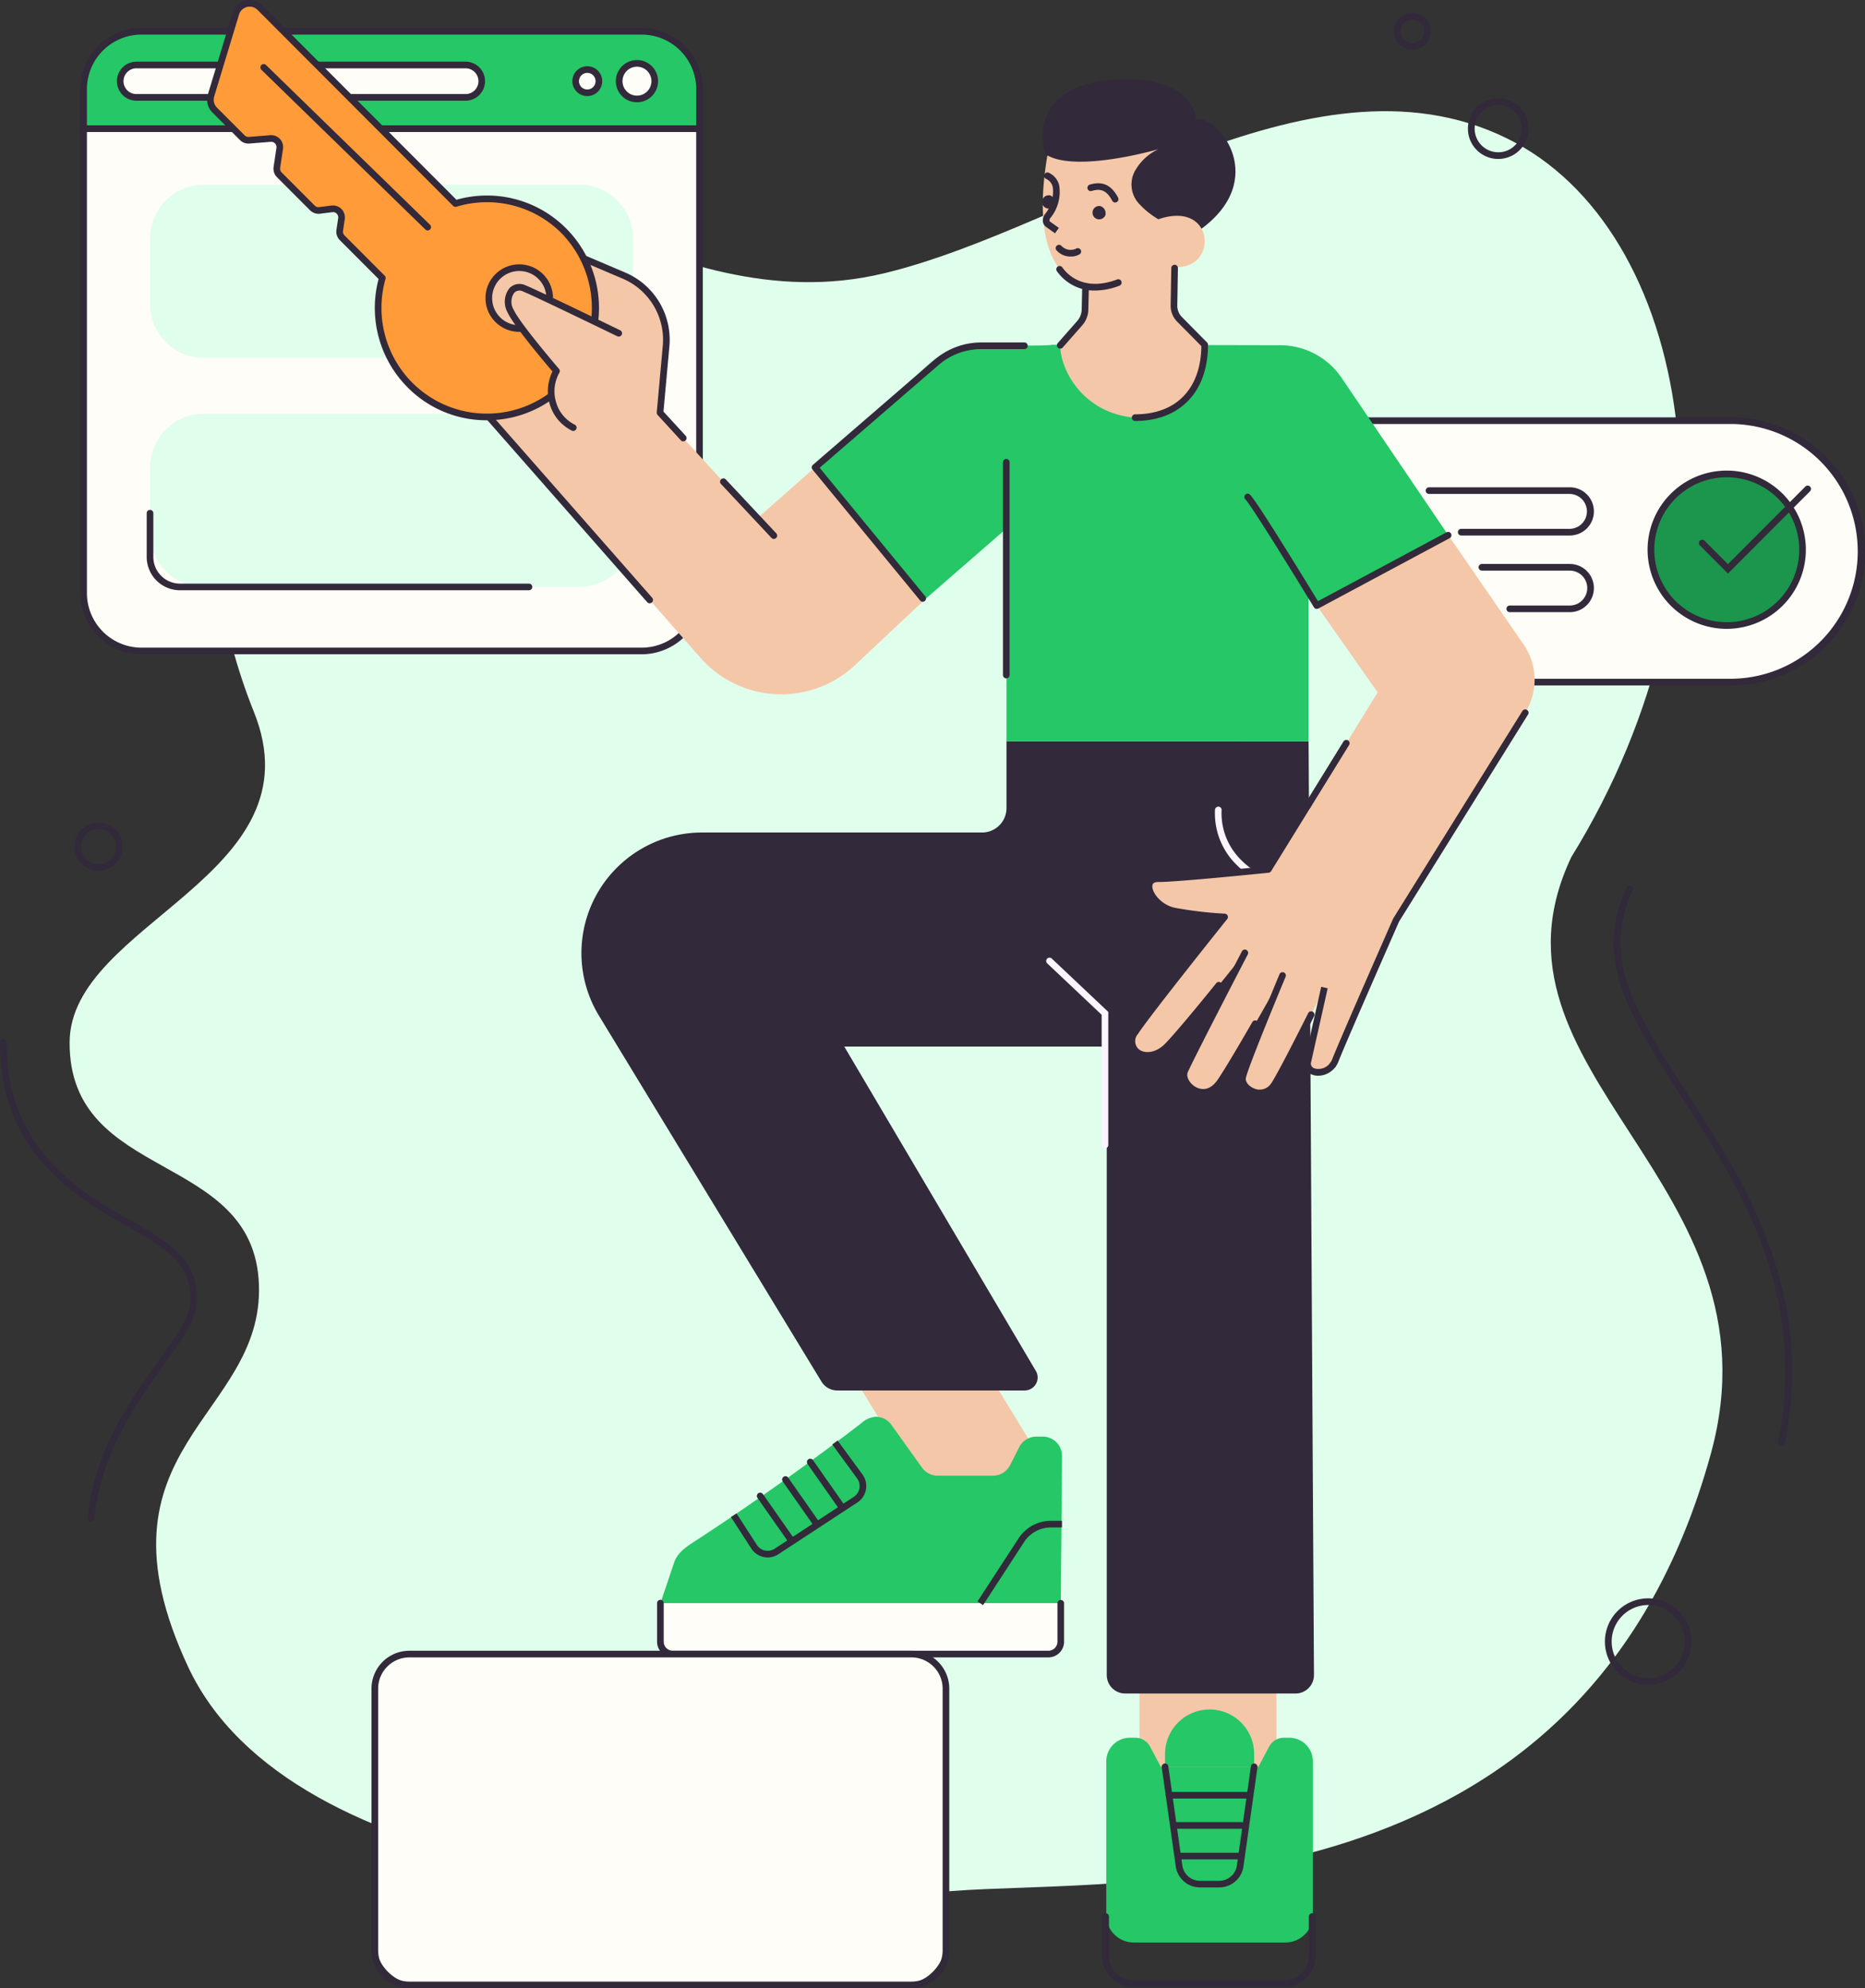 <svg xmlns="http://www.w3.org/2000/svg" width="292.25" height="311.58" viewBox="0 0 292.25 311.58">
  <rect x="0" y="0" width="292.25" height="311.58" fill="#333333" stroke="none"/>
  <g id="Grupo_948746" data-name="Grupo 948746" transform="translate(-980.983 -86.293)">
    <g id="Grupo_948746-2" data-name="Grupo 948746" transform="translate(980.983 249.131)">
      <path id="Trazado_634192" data-name="Trazado 634192" d="M995.241,373.838c-.018,0-.037,0-.055,0a.52.52,0,0,1-.462-.572c1.079-10.279,6.16-17.561,10.243-23.413.573-.822,1.122-1.584,1.638-2.3,2.969-4.126,4.761-6.617,4.061-10.376-.586-3.143-2.113-5.337-9.2-9.3-8.172-4.576-20.521-11.49-20.48-29.092a.521.521,0,0,1,.519-.519h0a.521.521,0,0,1,.518.522c-.041,16.991,11.988,23.725,19.947,28.18,7.408,4.146,9.084,6.628,9.717,10.023.782,4.2-1.215,6.973-4.24,11.176-.512.713-1.059,1.47-1.628,2.289-4.016,5.753-9.01,12.912-10.062,22.925A.52.52,0,0,1,995.241,373.838Z" transform="translate(-980.983 -298.257)" fill="#32293a"/>
    </g>
    <g id="Grupo_948747" data-name="Grupo 948747" transform="translate(1233.844 225.018)">
      <path id="Trazado_634193" data-name="Trazado 634193" d="M1336.443,354.72a.461.461,0,0,1-.1-.011.518.518,0,0,1-.407-.612c4.658-23.4-6.285-40.328-15.079-53.928-9.125-14.109-13.652-21.984-8.671-32.993a.519.519,0,1,1,.946.429c-4.758,10.516-.324,18.2,8.6,32,8.9,13.761,19.968,30.883,15.226,54.7A.52.52,0,0,1,1336.443,354.72Z" transform="translate(-1310.129 -266.87)" fill="#32293a"/>
    </g>
    <path id="Trazado_634194" data-name="Trazado 634194" d="M1133.3,387.908c-36.421,2.905-103.505-.721-119.575-35.2s11.916-38.929,11.119-59.9-29.717-15.912-29.665-37.879c.045-18.807,39.26-26.063,28.872-51.837s-12.2-69.03,15.546-82.941c19.8-9.925,48.471,22.531,83.121,14.249,30.564-7.305,68.255-37.034,99.007-20.485,28.379,15.273,36.311,67.412,8.782,111.937-16.032,33.812,33.547,50.883,21.875,93.449C1232.335,392.4,1160.315,385.751,1133.3,387.908Z" transform="translate(-3.289 -5.258)" fill="#e0feec"/>
    <g id="Grupo_948748" data-name="Grupo 948748" transform="translate(993.562 105.931)">
      <path id="Trazado_634195" data-name="Trazado 634195" d="M1094.549,112.533v72.772a9.066,9.066,0,0,1-9.052,9.079h-78.411a9.066,9.066,0,0,1-9.052-9.079V112.533Z" transform="translate(-997.514 -112.012)" fill="#fffdf7"/>
      <path id="Trazado_634196" data-name="Trazado 634196" d="M1085.34,194.748h-78.411a9.6,9.6,0,0,1-9.572-9.6V111.855h97.555v73.294A9.6,9.6,0,0,1,1085.34,194.748ZM998.4,112.9v72.253a8.555,8.555,0,0,0,8.533,8.558h78.411a8.555,8.555,0,0,0,8.533-8.558V112.9Z" transform="translate(-997.357 -111.855)" fill="#32293a"/>
    </g>
    <path id="Trazado_634197" data-name="Trazado 634197" d="M1094.549,101.752v6.178H998.034v-6.178a9.066,9.066,0,0,1,9.052-9.08H1085.5A9.066,9.066,0,0,1,1094.549,101.752Z" transform="translate(-3.952 -1.478)" fill="#25c766"/>
    <path id="Trazado_634198" data-name="Trazado 634198" d="M1094.912,108.293H997.357v-6.7a9.6,9.6,0,0,1,9.572-9.6h78.411a9.6,9.6,0,0,1,9.571,9.6ZM998.4,107.252h95.477v-5.658a8.555,8.555,0,0,0-8.533-8.558h-78.411a8.555,8.555,0,0,0-8.533,8.558Z" transform="translate(-3.795 -1.322)" fill="#32293a"/>
    <g id="Grupo_948749" data-name="Grupo 948749" transform="translate(999.255 95.959)">
      <rect id="Rectángulo_34864" data-name="Rectángulo 34864" width="56.744" height="5.074" rx="2.537" transform="translate(0.519 0.52)" fill="#fffdf7"/>
      <path id="Trazado_634199" data-name="Trazado 634199" d="M1059.5,104.99h-51.681a3.058,3.058,0,0,1,0-6.115H1059.5a3.058,3.058,0,0,1,0,6.115Zm-51.681-5.074a2.017,2.017,0,0,0,0,4.033H1059.5a2.017,2.017,0,0,0,0-4.033Z" transform="translate(-1004.768 -98.875)" fill="#32293a"/>
    </g>
    <g id="Grupo_948750" data-name="Grupo 948750" transform="translate(1077.503 95.705)">
      <path id="Trazado_634200" data-name="Trazado 634200" d="M1107.3,102.009a2.781,2.781,0,1,1,2.781,2.787A2.784,2.784,0,0,1,1107.3,102.009Z" transform="translate(-1106.779 -98.702)" fill="#fffdf7"/>
      <path id="Trazado_634201" data-name="Trazado 634201" d="M1109.922,105.16a3.308,3.308,0,1,1,3.3-3.308A3.307,3.307,0,0,1,1109.922,105.16Zm0-5.574a2.267,2.267,0,1,0,2.262,2.266A2.266,2.266,0,0,0,1109.922,99.586Z" transform="translate(-1106.622 -98.545)" fill="#32293a"/>
    </g>
    <g id="Grupo_948751" data-name="Grupo 948751" transform="translate(1070.688 96.676)">
      <path id="Trazado_634202" data-name="Trazado 634202" d="M1098.426,102.3a1.812,1.812,0,1,1,1.812,1.816A1.814,1.814,0,0,1,1098.426,102.3Z" transform="translate(-1097.907 -99.966)" fill="#fffdf7"/>
      <path id="Trazado_634203" data-name="Trazado 634203" d="M1100.082,104.482a2.337,2.337,0,1,1,2.331-2.337A2.336,2.336,0,0,1,1100.082,104.482Zm0-3.632a1.3,1.3,0,1,0,1.292,1.3A1.295,1.295,0,0,0,1100.082,100.85Z" transform="translate(-1097.751 -99.809)" fill="#32293a"/>
    </g>
    <path id="Rectángulo_34865" data-name="Rectángulo 34865" d="M8.451,0h58.8A8.45,8.45,0,0,1,75.7,8.45V18.7a8.45,8.45,0,0,1-8.45,8.45H8.45A8.45,8.45,0,0,1,0,18.7V8.451A8.451,8.451,0,0,1,8.451,0Z" transform="translate(1004.49 115.228)" fill="#e0feec"/>
    <path id="Rectángulo_34866" data-name="Rectángulo 34866" d="M8.451,0h58.8A8.45,8.45,0,0,1,75.7,8.45V18.7a8.451,8.451,0,0,1-8.451,8.451H8.451A8.451,8.451,0,0,1,0,18.7V8.451A8.451,8.451,0,0,1,8.451,0Z" transform="translate(1004.49 151.124)" fill="#e0feec"/>
    <g id="Grupo_948752" data-name="Grupo 948752" transform="translate(1003.971 166.197)">
      <path id="Trazado_634204" data-name="Trazado 634204" d="M1070.808,202.9H1016.12a5.226,5.226,0,0,1-5.214-5.225v-6.853a.519.519,0,1,1,1.039,0v6.853a4.185,4.185,0,0,0,4.175,4.184h54.688a.52.52,0,0,1,0,1.041Z" transform="translate(-1010.906 -190.303)" fill="#32293a"/>
    </g>
    <g id="Grupo_948753" data-name="Grupo 948753" transform="translate(1192.826 151.694)">
      <path id="Rectángulo_34867" data-name="Rectángulo 34867" d="M0,0H58.884A20.485,20.485,0,0,1,79.369,20.485v0A20.485,20.485,0,0,1,58.884,40.97H9.491A9.491,9.491,0,0,1,0,31.478V0A0,0,0,0,1,0,0Z" transform="translate(0.519 0.521)" fill="#fffdf7"/>
      <path id="Trazado_634205" data-name="Trazado 634205" d="M1316.185,213.436h-49.458a10.012,10.012,0,0,1-9.99-10.012v-32h59.448a21.005,21.005,0,0,1,0,42.011Zm-58.41-40.97v30.958a8.971,8.971,0,0,0,8.951,8.971h49.458a19.965,19.965,0,0,0,0-39.929Z" transform="translate(-1256.737 -171.425)" fill="#32293a"/>
    </g>
    <path id="Trazado_634206" data-name="Trazado 634206" d="M1166.233,385.35h21.451l-11.249-18.4h-21.451Z" transform="translate(-40.328 -65.046)" fill="#f4c7a8"/>
    <path id="Trazado_634207" data-name="Trazado 634207" d="M1178.618,382.953v-1.528a3.017,3.017,0,0,0-3.014-3.02h-1a3.013,3.013,0,0,0-2.688,1.654l-1.422,2.81a3.013,3.013,0,0,1-2.688,1.655h-8.673a3.013,3.013,0,0,1-2.45-1.261l-4.8-6.708a3.014,3.014,0,0,0-2.45-1.261h0a3.7,3.7,0,0,0-2.216.973c-8.32,6.42-17.293,12.773-26,18.454-1.408.918-2.831,1.808-3.369,3.4l-2.159,6.4h62.74Z" transform="translate(-31.22 -66.981)" fill="#25c766"/>
    <g id="Grupo_948754" data-name="Grupo 948754" transform="translate(1083.948 337.022)">
      <path id="Trazado_634208" data-name="Trazado 634208" d="M1178.427,413.341v6.016a1.941,1.941,0,0,1-1.939,1.943h-58.862a1.941,1.941,0,0,1-1.939-1.943v-6.016Z" transform="translate(-1115.168 -412.821)" fill="#fffdf7"/>
      <path id="Trazado_634209" data-name="Trazado 634209" d="M1176.332,421.664h-58.863a2.464,2.464,0,0,1-2.458-2.464v-6.015a.52.52,0,1,1,1.039,0V419.2a1.422,1.422,0,0,0,1.419,1.423h58.863a1.422,1.422,0,0,0,1.419-1.423v-6.015a.519.519,0,1,1,1.039,0V419.2A2.464,2.464,0,0,1,1176.332,421.664Z" transform="translate(-1115.011 -412.664)" fill="#32293a"/>
    </g>
    <g id="Grupo_948755" data-name="Grupo 948755" transform="translate(1134.162 324.619)">
      <path id="Trazado_634210" data-name="Trazado 634210" d="M1181.245,409.727l-.871-.569,6.418-9.872a6.063,6.063,0,0,1,5.1-2.768h1.72v1.041h-1.72a5.027,5.027,0,0,0-4.228,2.3Z" transform="translate(-1180.374 -396.519)" fill="#32293a"/>
    </g>
    <g id="Grupo_948756" data-name="Grupo 948756" transform="translate(1095.525 312.039)">
      <path id="Trazado_634211" data-name="Trazado 634211" d="M1135.84,398.465a3.111,3.111,0,0,1-.638-.067,3.037,3.037,0,0,1-1.933-1.331l-3.187-4.931.87-.566,3.188,4.931a2.018,2.018,0,0,0,2.8.592l12.39-8.121a2.028,2.028,0,0,0,.523-2.89l-3.893-5.322.838-.615,3.893,5.323a3.069,3.069,0,0,1-.792,4.375l-12.392,8.122A3.026,3.026,0,0,1,1135.84,398.465Z" transform="translate(-1130.081 -380.144)" fill="#32293a"/>
    </g>
    <g id="Grupo_948757" data-name="Grupo 948757" transform="translate(1107.433 314.889)">
      <path id="Trazado_634212" data-name="Trazado 634212" d="M1146.257,384.53l4.854,6.927Z" transform="translate(-1145.738 -384.011)" fill="#ffcc38"/>
      <path id="Trazado_634213" data-name="Trazado 634213" d="M1150.954,391.821a.518.518,0,0,1-.425-.222l-4.853-6.926a.519.519,0,1,1,.85-.6l4.853,6.926a.521.521,0,0,1-.126.725A.516.516,0,0,1,1150.954,391.821Z" transform="translate(-1145.582 -383.854)" fill="#32293a"/>
    </g>
    <g id="Grupo_948758" data-name="Grupo 948758" transform="translate(1103.545 317.632)">
      <path id="Trazado_634214" data-name="Trazado 634214" d="M1141.2,388.1l4.854,6.927Z" transform="translate(-1140.677 -387.581)" fill="#ffcc38"/>
      <path id="Trazado_634215" data-name="Trazado 634215" d="M1145.893,395.392a.519.519,0,0,1-.425-.222l-4.854-6.927a.519.519,0,1,1,.85-.6l4.854,6.927a.521.521,0,0,1-.425.82Z" transform="translate(-1140.52 -387.425)" fill="#32293a"/>
    </g>
    <g id="Grupo_948759" data-name="Grupo 948759" transform="translate(1099.585 320.209)">
      <path id="Trazado_634216" data-name="Trazado 634216" d="M1136.041,391.455l4.854,6.927Z" transform="translate(-1135.522 -390.935)" fill="#ffcc38"/>
      <path id="Trazado_634217" data-name="Trazado 634217" d="M1140.738,398.745a.517.517,0,0,1-.425-.221l-4.854-6.927a.519.519,0,1,1,.85-.6l4.854,6.927a.52.52,0,0,1-.425.819Z" transform="translate(-1135.365 -390.779)" fill="#32293a"/>
    </g>
    <g id="Grupo_948760" data-name="Grupo 948760" transform="translate(1204.394 162.658)">
      <path id="Trazado_634218" data-name="Trazado 634218" d="M1294.375,193.249h-17.013a.52.52,0,0,1,0-1.041h17.013a2.735,2.735,0,0,0,0-5.469h-22.061a.521.521,0,0,1,0-1.042h22.061a3.776,3.776,0,0,1,0,7.552Z" transform="translate(-1271.794 -185.697)" fill="#32293a"/>
    </g>
    <g id="Grupo_948761" data-name="Grupo 948761" transform="translate(1212.686 174.673)">
      <path id="Trazado_634219" data-name="Trazado 634219" d="M1296.876,208.888h-9.406a.52.52,0,0,1,0-1.041h9.406a2.735,2.735,0,0,0,0-5.47h-13.769a.52.52,0,0,1,0-1.041h13.769a3.776,3.776,0,0,1,0,7.552Z" transform="translate(-1282.588 -201.336)" fill="#32293a"/>
    </g>
    <g id="Grupo_948767" data-name="Grupo 948767" transform="translate(1153.718 348.441)">
      <rect id="Rectángulo_34868" data-name="Rectángulo 34868" width="21.451" height="22.432" transform="translate(5.83)" fill="#f4c7a8"/>
      <path id="Trazado_634220" data-name="Trazado 634220" d="M1210.351,440.77h.836a2.626,2.626,0,0,1,2.319,1.4l1.682,3.173h15.289l1.682-3.173a2.625,2.625,0,0,1,2.319-1.4h.836a3.706,3.706,0,0,1,3.7,3.712V468.55a4.3,4.3,0,0,1-4.3,4.307h-23.775a4.3,4.3,0,0,1-4.3-4.307V444.482A3.707,3.707,0,0,1,1210.351,440.77Z" transform="translate(-1206.019 -430.598)" fill="#25c766"/>
      <path id="Trazado_634221" data-name="Trazado 634221" d="M1232.592,444.005v-2a6.991,6.991,0,0,0-6.983-7h0a6.991,6.991,0,0,0-6.983,7v2Z" transform="translate(-1208.795 -429.263)" fill="#25c766"/>
      <g id="Grupo_948762" data-name="Grupo 948762" transform="translate(9.311 14.221)">
        <path id="Trazado_634222" data-name="Trazado 634222" d="M1218.625,446.719l2.194,15.523a3.3,3.3,0,0,0,3.267,2.842h3.045a3.3,3.3,0,0,0,3.266-2.842l2.194-15.523Z" transform="translate(-1218.106 -446.198)" fill="#25c766"/>
        <path id="Trazado_634223" data-name="Trazado 634223" d="M1226.974,465.448h-3.045a3.838,3.838,0,0,1-3.78-3.291l-2.194-15.522a.519.519,0,1,1,1.027-.146l2.194,15.522a2.8,2.8,0,0,0,2.753,2.4h3.045a2.8,2.8,0,0,0,2.753-2.395l2.194-15.523a.519.519,0,1,1,1.027.146l-2.194,15.523A3.836,3.836,0,0,1,1226.974,465.448Z" transform="translate(-1217.95 -446.04)" fill="#32293a"/>
      </g>
      <g id="Grupo_948763" data-name="Grupo 948763" transform="translate(9.937 18.66)">
        <path id="Trazado_634224" data-name="Trazado 634224" d="M1231.938,452.495h0Z" transform="translate(-1218.922 -451.975)" fill="#ffcc38"/>
        <path id="Trazado_634225" data-name="Trazado 634225" d="M1231.781,452.859h-12.5a.52.52,0,0,1,0-1.041h12.5a.52.52,0,0,1,0,1.041Z" transform="translate(-1218.765 -451.818)" fill="#32293a"/>
      </g>
      <g id="Grupo_948764" data-name="Grupo 948764" transform="translate(11.076 23.396)">
        <path id="Trazado_634226" data-name="Trazado 634226" d="M1231.144,458.661h0Z" transform="translate(-1220.404 -458.14)" fill="#ffcc38"/>
        <path id="Trazado_634227" data-name="Trazado 634227" d="M1230.988,459.025h-10.221a.521.521,0,0,1,0-1.042h10.221a.521.521,0,0,1,0,1.042Z" transform="translate(-1220.247 -457.983)" fill="#32293a"/>
      </g>
      <g id="Grupo_948765" data-name="Grupo 948765" transform="translate(11.543 28.198)">
        <path id="Trazado_634228" data-name="Trazado 634228" d="M1230.817,464.911h0Z" transform="translate(-1221.013 -464.391)" fill="#ffcc38"/>
        <path id="Trazado_634229" data-name="Trazado 634229" d="M1230.661,465.275h-9.286a.52.52,0,0,1,0-1.041h9.286a.52.52,0,0,1,0,1.041Z" transform="translate(-1220.856 -464.234)" fill="#32293a"/>
      </g>
      <g id="Grupo_948766" data-name="Grupo 948766" transform="translate(0 37.673)">
        <path id="Trazado_634230" data-name="Trazado 634230" d="M1234.422,488.114h-23.776a4.828,4.828,0,0,1-4.816-4.828v-6.2a.519.519,0,1,1,1.039,0v6.2a3.787,3.787,0,0,0,3.777,3.787h23.776a3.786,3.786,0,0,0,3.777-3.787v-6.2a.519.519,0,1,1,1.039,0v6.2A4.827,4.827,0,0,1,1234.422,488.114Z" transform="translate(-1205.83 -476.567)" fill="#32293a"/>
      </g>
    </g>
    <path id="Trazado_634231" data-name="Trazado 634231" d="M1166.184,237.517v10.45a3.834,3.834,0,0,1-3.83,3.838h-43.925a18.894,18.894,0,0,0-16.1,28.718l34.861,57.33a2.879,2.879,0,0,0,2.461,1.387h29.387a2.028,2.028,0,0,0,1.744-3.058l-30.021-50.833h41.133V383.84a2.885,2.885,0,0,0,2.882,2.888h26.705a2.884,2.884,0,0,0,2.882-2.9l-.844-146.306Z" transform="translate(-27.479 -35.049)" fill="#32293a"/>
    <path id="Trazado_634232" data-name="Trazado 634232" d="M1131.5,169.719l-9.092,8.022-15.195-16.591.943-10.41a10.969,10.969,0,0,0-6.669-11.107l-22.124-9.406.837,31.357,33.328,37.951a16.875,16.875,0,0,0,24.241,1.17l11.132-10.452Z" transform="translate(-22.802 -10.182)" fill="#f4c7a8"/>
    <g id="Grupo_948768" data-name="Grupo 948768" transform="translate(1171.361 212.698)">
      <path id="Trazado_634233" data-name="Trazado 634233" d="M1239.861,263.527l-.026,0a12.061,12.061,0,0,1-7.567-3.5,11.3,11.3,0,0,1-3.458-8.7.549.549,0,0,1,.544-.494.52.52,0,0,1,.493.545,10.267,10.267,0,0,0,3.148,7.907,11,11,0,0,0,6.891,3.2.52.52,0,0,1-.026,1.04Z" transform="translate(-1228.796 -250.833)" fill="#faf5ff"/>
    </g>
    <g id="Grupo_948769" data-name="Grupo 948769" transform="translate(1056.044 119.523)">
      <path id="Trazado_634234" data-name="Trazado 634234" d="M1105.435,190.858a.522.522,0,0,1-.39-.177l-25.389-28.911a.524.524,0,0,1-.13-.33l-.837-31.357a.52.52,0,0,1,.722-.493L1101.538,139a11.445,11.445,0,0,1,6.982,11.633l-.923,10.181,3.509,3.83a.52.52,0,0,1-.765.7l-3.665-4a.523.523,0,0,1-.134-.4l.944-10.41a10.409,10.409,0,0,0-6.352-10.579l-21.384-9.092.81,30.361,25.265,28.769a.523.523,0,0,1-.047.735A.515.515,0,0,1,1105.435,190.858Z" transform="translate(-1078.69 -129.548)" fill="#32293a"/>
    </g>
    <g id="Grupo_948770" data-name="Grupo 948770" transform="translate(1013.435 86.293)">
      <path id="Trazado_634235" data-name="Trazado 634235" d="M1079.41,122.755a17.015,17.015,0,0,0-17.1-4.407l-30.642-30.709a2.267,2.267,0,0,0-3.775.946L1024,101.418a2.279,2.279,0,0,0,.567,2.269l4.338,4.348a1.341,1.341,0,0,0,1.056.389l3.369-.268a1.343,1.343,0,0,1,1.433,1.539l-.444,2.995a1.345,1.345,0,0,0,.379,1.149l5.191,5.2a1.342,1.342,0,0,0,1.116.383l1.941-.244a1.344,1.344,0,0,1,1.495,1.533l-.275,1.843a1.347,1.347,0,0,0,.379,1.15l6.294,6.308a17.058,17.058,0,1,0,28.572-7.261Zm-7.1,15.18a4.768,4.768,0,1,1,4.758-4.769A4.764,4.764,0,0,1,1072.308,137.934Z" transform="translate(-1023.382 -86.45)" fill="#ff9b38"/>
      <path id="Trazado_634236" data-name="Trazado 634236" d="M1067.055,152.154A17.375,17.375,0,0,1,1054.648,147a17.652,17.652,0,0,1-4.548-16.986l-6.081-6.094a1.87,1.87,0,0,1-.525-1.595l.274-1.842a.818.818,0,0,0-.225-.7.8.8,0,0,0-.69-.242l-1.943.244a1.892,1.892,0,0,1-1.547-.532l-5.193-5.2a1.882,1.882,0,0,1-.524-1.594l.445-2.995a.815.815,0,0,0-.212-.684.806.806,0,0,0-.668-.26l-3.367.268a1.856,1.856,0,0,1-1.465-.54l-4.338-4.348a2.8,2.8,0,0,1-.7-2.787l3.889-12.833a2.786,2.786,0,0,1,4.639-1.163L1062.3,117.6a17.5,17.5,0,0,1,17.327,4.629h0a17.652,17.652,0,0,1,.519,24.076,17.423,17.423,0,0,1-12.611,5.838C1067.373,152.152,1067.213,152.154,1067.055,152.154Zm-24.093-33.662a1.864,1.864,0,0,1,1.834,2.143l-.274,1.841a.828.828,0,0,0,.231.705l6.295,6.309a.517.517,0,0,1,.133.51,16.613,16.613,0,0,0,4.2,16.262,16.506,16.506,0,0,0,23.988-.648,16.814,16.814,0,0,0-.489-22.653,16.472,16.472,0,0,0-16.584-4.272.523.523,0,0,1-.517-.131l-30.642-30.709a1.747,1.747,0,0,0-2.91.731l-3.89,12.833a1.751,1.751,0,0,0,.437,1.749l4.339,4.349a.793.793,0,0,0,.646.238l3.369-.267a1.864,1.864,0,0,1,1.989,2.133l-.445,3a.825.825,0,0,0,.233.7l5.192,5.2a.8.8,0,0,0,.683.234l1.942-.244A1.91,1.91,0,0,1,1042.962,118.492Zm29.189,19.805a5.289,5.289,0,1,1,5.277-5.289A5.289,5.289,0,0,1,1072.151,138.3Zm0-9.537a4.248,4.248,0,1,0,4.238,4.248A4.248,4.248,0,0,0,1072.151,128.76Z" transform="translate(-1023.225 -86.293)" fill="#32293a"/>
    </g>
    <path id="Trazado_634237" data-name="Trazado 634237" d="M1184.287,156.621c-.284.189-6.718.136-11.3.074a11.611,11.611,0,0,0-7.959,3.012l-17.793,16.129,17.4,20.534,12.6-10.97v33.368h47.331V195.593l1.287,1.9,20.6-11.035-16.71-24.652a11.631,11.631,0,0,0-9.6-5.109Z" transform="translate(-38.531 -16.3)" fill="#25c766"/>
    <path id="Trazado_634238" data-name="Trazado 634238" d="M1195.035,116.193c-2.99-4.984-1.865-13.124,10.264-13.718s12.419,6.248,12.419,6.248c3.53-.627,11.623,9.512.473,17.414s-16.272-3.792-16.272-3.792Z" transform="translate(-49.287 -3.742)" fill="#32293a"/>
    <path id="Trazado_634239" data-name="Trazado 634239" d="M1196.42,147.465c0,4.2,4.121,11.382,12.966,11.382s9.671-9.978,9.671-11.47c0,.064-2.614-2.7-4.018-4.188a3.192,3.192,0,0,1-.87-2.2v-5.814c7.07.681,6.657-10.579-2.374-7.463a13.263,13.263,0,0,1-3.13-2.557,4.431,4.431,0,0,1-.3-5.4,8.031,8.031,0,0,1,3.427-3.021c-4.111,1.14-13.4,3.179-17.383.97-.877,5.21-2.468,17.878,5.97,20.676,0,.658-.111,2.292-.19,3.35a3.207,3.207,0,0,1-.664,1.725Z" transform="translate(-49.298 -7.056)" fill="#f4c7a8"/>
    <g id="Grupo_948771" data-name="Grupo 948771" transform="translate(1144.392 113.318)">
      <path id="Trazado_634240" data-name="Trazado 634240" d="M1195.6,131.006l-1.38-.99a1.231,1.231,0,0,1-.511-.818,1.634,1.634,0,0,1,.329-1.2,5.506,5.506,0,0,0,1.212-4.255,1.847,1.847,0,0,0-1.064-1.278.521.521,0,0,1,.427-.95,2.89,2.89,0,0,1,1.642,1.964,6.465,6.465,0,0,1-1.378,5.134.616.616,0,0,0-.141.42.2.2,0,0,0,.09.137l1.38.989Z" transform="translate(-1193.691 -121.471)" fill="#32293a"/>
    </g>
    <g id="Grupo_948772" data-name="Grupo 948772" transform="translate(1151.387 115.013)">
      <path id="Trazado_634241" data-name="Trazado 634241" d="M1207.14,126.694a.518.518,0,0,1-.458-.277c-.946-1.791-1.967-1.906-3.216-1.532a.514.514,0,0,1-.647-.349.52.52,0,0,1,.348-.648c1.977-.592,3.385.055,4.432,2.041a.521.521,0,0,1-.216.7A.512.512,0,0,1,1207.14,126.694Z" transform="translate(-1202.796 -123.678)" fill="#32293a"/>
    </g>
    <path id="Trazado_634242" data-name="Trazado 634242" d="M1205.838,129.763a1.046,1.046,0,1,1-.792-1.433A1.172,1.172,0,0,1,1205.838,129.763Z" transform="translate(-51.643 -9.74)" fill="#32293a"/>
    <path id="Trazado_634243" data-name="Trazado 634243" d="M1195.546,127.572a1.046,1.046,0,1,1-.792-1.433A1.171,1.171,0,0,1,1195.546,127.572Z" transform="translate(-49.257 -9.232)" fill="#32293a"/>
    <g id="Grupo_948773" data-name="Grupo 948773" transform="translate(1146.509 127.976)">
      <path id="Trazado_634244" data-name="Trazado 634244" d="M1202.513,144.4a7.178,7.178,0,0,1-5.973-3.035.519.519,0,1,1,.852-.594c.662.953,3.236,3.9,8.587,1.891a.52.52,0,0,1,.364.975A10.879,10.879,0,0,1,1202.513,144.4Z" transform="translate(-1196.447 -140.551)" fill="#32293a"/>
    </g>
    <g id="Grupo_948774" data-name="Grupo 948774" transform="translate(1146.603 130.808)">
      <path id="Trazado_634245" data-name="Trazado 634245" d="M1197.088,154.359a.512.512,0,0,1-.343-.131.521.521,0,0,1-.047-.734l3.056-3.474a2.815,2.815,0,0,0,.7-1.792l.078-3.482a.52.52,0,1,1,1.04.023l-.078,3.482a3.868,3.868,0,0,1-.958,2.457l-3.056,3.474A.517.517,0,0,1,1197.088,154.359Z" transform="translate(-1196.569 -144.238)" fill="#32293a"/>
    </g>
    <g id="Grupo_948775" data-name="Grupo 948775" transform="translate(1146.409 124.65)">
      <path id="Trazado_634246" data-name="Trazado 634246" d="M1198.691,138.066a2.888,2.888,0,0,1-2.263-1,.52.52,0,0,1,.814-.647,1.986,1.986,0,0,0,2.278.409.52.52,0,0,1,.555.879A2.617,2.617,0,0,1,1198.691,138.066Z" transform="translate(-1196.316 -136.222)" fill="#32293a"/>
    </g>
    <g id="Grupo_948776" data-name="Grupo 948776" transform="translate(1060.101 130.795)">
      <path id="Trazado_634247" data-name="Trazado 634247" d="M1101.975,152.107s-12.912-6.278-14.828-7.045-3.153,1.312-2.129,3.552,7.2,9.411,7.2,9.411a6.421,6.421,0,0,0,2.629,8.863Z" transform="translate(-1084.128 -144.378)" fill="#f4c7a8"/>
      <path id="Trazado_634248" data-name="Trazado 634248" d="M1094.685,167.251a.512.512,0,0,1-.235-.057,6.729,6.729,0,0,1-3.471-4.211,7.1,7.1,0,0,1,.446-5.053c-1.164-1.365-6.1-7.2-7.035-9.256a3.438,3.438,0,0,1,.3-3.8,2.17,2.17,0,0,1,2.494-.451c1.911.765,14.332,6.8,14.86,7.06a.52.52,0,0,1-.453.936c-.13-.062-12.916-6.279-14.793-7.029a1.149,1.149,0,0,0-1.355.2,2.431,2.431,0,0,0-.11,2.649c.984,2.147,7.055,9.217,7.117,9.289a.523.523,0,0,1,.049.612,5.91,5.91,0,0,0-.519,4.561,5.624,5.624,0,0,0,2.94,3.566.52.52,0,0,1-.234.984Z" transform="translate(-1083.971 -144.22)" fill="#32293a"/>
    </g>
    <g id="Grupo_948777" data-name="Grupo 948777" transform="translate(1138.15 158.215)">
      <path id="Trazado_634249" data-name="Trazado 634249" d="M1186.085,214.293a.52.52,0,0,1-.519-.521V180.433a.519.519,0,1,1,1.039,0v33.339A.52.52,0,0,1,1186.085,214.293Z" transform="translate(-1185.566 -179.913)" fill="#32293a"/>
    </g>
    <g id="Grupo_948778" data-name="Grupo 948778" transform="translate(1108.182 139.959)">
      <path id="Trazado_634250" data-name="Trazado 634250" d="M1163.948,196.782a.517.517,0,0,1-.4-.19l-16.871-20.534a.52.52,0,0,1,.062-.725l19.02-16.439a11.276,11.276,0,0,1,7.37-2.745h6.755a.52.52,0,0,1,0,1.041h-6.755a10.242,10.242,0,0,0-6.693,2.492L1147.8,175.789l16.548,20.142a.52.52,0,0,1-.4.851Z" transform="translate(-1146.557 -156.149)" fill="#32293a"/>
    </g>
    <g id="Grupo_948779" data-name="Grupo 948779" transform="translate(1093.836 161.277)">
      <path id="Trazado_634251" data-name="Trazado 634251" d="M1136.294,193.368a.516.516,0,0,1-.378-.164l-7.893-8.428a.52.52,0,1,1,.756-.713l7.893,8.429a.52.52,0,0,1-.023.735A.513.513,0,0,1,1136.294,193.368Z" transform="translate(-1127.883 -183.899)" fill="#32293a"/>
    </g>
    <g id="Grupo_948780" data-name="Grupo 948780" transform="translate(1021.781 96.331)">
      <path id="Trazado_634252" data-name="Trazado 634252" d="M1060.31,125.434a.513.513,0,0,1-.362-.148l-25.7-25.034a.52.52,0,0,1,.724-.746l25.7,25.034a.52.52,0,0,1-.361.893Z" transform="translate(-1034.09 -99.36)" fill="#32293a"/>
    </g>
    <path id="Trazado_634253" data-name="Trazado 634253" d="M1240.837,206.492l9.546,13.612-17.133,27.74s-14.225,1.459-17.219,1.451-1.052,4.36,2.516,5.081a61.367,61.367,0,0,0,7.853.923s-12.044,15.029-14,18.03,2.05,5.289,5.076,2.166,12.092-14.575,12.092-14.575-8.193,15.761-9.411,18.481c-.887,1.981,3.019,5.493,5.6,1.662s9.712-16.58,9.712-16.58-5.845,14.007-6.242,15.9,3.182,3.77,4.888,1.286,7.929-15.319,7.929-15.319-2.064,9.2-2.584,11.506,3.3,2.5,4.3-.128,9.533-22,9.533-22l20.209-32.451a9.743,9.743,0,0,0-.247-10.675l-11.821-17.155Z" transform="translate(-53.515 -25.301)" fill="#f4c7a8"/>
    <g id="Grupo_948781" data-name="Grupo 948781" transform="translate(1189.319 197.465)">
      <path id="Trazado_634254" data-name="Trazado 634254" d="M1252.69,287.238a.52.52,0,0,1-.416-.832,2.606,2.606,0,0,0,.339-.621c1-2.613,9.194-21.229,9.542-22.019l20.245-32.516a.519.519,0,1,1,.88.552l-20.21,32.45c-.05.128-8.5,19.316-9.487,21.905a3.652,3.652,0,0,1-.479.873A.517.517,0,0,1,1252.69,287.238Z" transform="translate(-1252.171 -231.005)" fill="#32293a"/>
    </g>
    <g id="Grupo_948782" data-name="Grupo 948782" transform="translate(1185.38 240.94)">
      <path id="Trazado_634255" data-name="Trazado 634255" d="M1249.219,301.522a2.62,2.62,0,0,1-1.1-.226,1.825,1.825,0,0,1-1.016-2.195l2.583-11.506,1.013.228-2.583,11.507a.805.805,0,0,0,.439,1.02,2.248,2.248,0,0,0,2.528-.829.52.52,0,1,1,.831.624A3.4,3.4,0,0,1,1249.219,301.522Z" transform="translate(-1247.045 -287.595)" fill="#32293a"/>
    </g>
    <g id="Grupo_948783" data-name="Grupo 948783" transform="translate(1175.166 238.664)">
      <path id="Trazado_634256" data-name="Trazado 634256" d="M1237.007,304.052a3.588,3.588,0,0,1-1.4-.29,2.652,2.652,0,0,1-1.816-2.814c.4-1.921,6.031-15.422,6.27-16a.519.519,0,1,1,.957.4c-2.015,4.829-5.906,14.348-6.212,15.809-.141.676.5,1.339,1.21,1.643a2.153,2.153,0,0,0,2.743-.758c.794-1.157,3.518-6.443,5.8-11a.52.52,0,1,1,.929.467c-1.116,2.228-4.838,9.617-5.876,11.127A3.072,3.072,0,0,1,1237.007,304.052Z" transform="translate(-1233.749 -284.633)" fill="#32293a"/>
    </g>
    <g id="Grupo_948784" data-name="Grupo 948784" transform="translate(1165.995 235.101)">
      <path id="Trazado_634257" data-name="Trazado 634257" d="M1225.342,302.89a3.431,3.431,0,0,1-1.669-.447c-1.469-.819-2.227-2.461-1.69-3.66,1.21-2.7,9.089-17.865,9.424-18.509a.519.519,0,1,1,.92.481c-.082.157-8.2,15.779-9.4,18.454-.311.694.273,1.781,1.248,2.325.584.326,2.083.861,3.453-1.167,1.009-1.5,2.829-4.527,5.411-9.01a.519.519,0,1,1,.9.52c-2.594,4.5-4.428,7.556-5.451,9.072A3.8,3.8,0,0,1,1225.342,302.89Z" transform="translate(-1221.81 -279.995)" fill="#32293a"/>
    </g>
    <g id="Grupo_948785" data-name="Grupo 948785" transform="translate(1157.846 212.057)">
      <path id="Trazado_634258" data-name="Trazado 634258" d="M1214.189,290.159a3.243,3.243,0,0,1-2.037-.677,2.713,2.713,0,0,1-.344-3.8c1.713-2.627,10.881-14.132,13.4-17.288a58.693,58.693,0,0,1-6.926-.871c-2.637-.533-4.56-2.947-4.394-4.589a1.742,1.742,0,0,1,1.972-1.523h.036c2.766,0,14.964-1.228,16.885-1.423l6.021-9.748a.519.519,0,1,1,.883.548l-6.156,9.966a.517.517,0,0,1-.389.244c-.58.059-14.2,1.453-17.245,1.453h-.036c-.879,0-.922.426-.939.587-.106,1.057,1.377,3.021,3.568,3.464a60.993,60.993,0,0,0,7.775.913.522.522,0,0,1,.381.846c-.121.151-12.051,15.043-13.972,17.99a1.7,1.7,0,0,0,.124,2.414c.892.717,2.649.648,4.144-.895,1.324-1.367,4.09-4.639,7.994-9.464a.519.519,0,1,1,.806.655c-2.736,3.38-6.355,7.779-8.056,9.534A4.927,4.927,0,0,1,1214.189,290.159Z" transform="translate(-1211.204 -249.998)" fill="#32293a"/>
    </g>
    <g id="Grupo_948786" data-name="Grupo 948786" transform="translate(1185.372 202.244)">
      <path id="Trazado_634259" data-name="Trazado 634259" d="M1247.553,248.079a.521.521,0,0,1-.442-.794l6.06-9.813a.519.519,0,1,1,.882.548l-6.059,9.813A.518.518,0,0,1,1247.553,248.079Z" transform="translate(-1247.034 -237.225)" fill="#32293a"/>
    </g>
    <g id="Grupo_948787" data-name="Grupo 948787" transform="translate(1175.975 163.655)">
      <path id="Trazado_634260" data-name="Trazado 634260" d="M1246.15,205.051a.522.522,0,0,1-.444-.25c-3.773-6.2-10.021-16.262-10.728-16.893a.525.525,0,0,1-.049-.733.515.515,0,0,1,.725-.057c.956.818,8.572,13.259,10.684,16.722l20.165-10.8a.52.52,0,0,1,.49.917l-20.6,11.034A.516.516,0,0,1,1246.15,205.051Z" transform="translate(-1234.802 -186.994)" fill="#32293a"/>
    </g>
    <g id="Grupo_948788" data-name="Grupo 948788" transform="translate(1144.943 236.385)">
      <path id="Trazado_634261" data-name="Trazado 634261" d="M1203.6,311.52a.52.52,0,0,1-.519-.52V290.6l-8.514-8.039a.52.52,0,1,1,.712-.757l8.841,8.347V311A.52.52,0,0,1,1203.6,311.52Z" transform="translate(-1194.408 -281.666)" fill="#faf5ff"/>
    </g>
    <g id="Grupo_948789" data-name="Grupo 948789" transform="translate(1039.2 344.981)">
      <path id="Rectángulo_34869" data-name="Rectángulo 34869" d="M7.037,0h75.42A7.038,7.038,0,0,1,89.5,7.038V44.814a7.038,7.038,0,0,1-7.038,7.038H7.037A7.037,7.037,0,0,1,0,44.814V7.037A7.037,7.037,0,0,1,7.037,0Z" transform="translate(0.519 0.52)" fill="#fffdf7"/>
      <path id="Trazado_634262" data-name="Trazado 634262" d="M1141.378,475.916h-78.694a5.933,5.933,0,0,1-5.921-5.932V428.957a5.934,5.934,0,0,1,5.921-5.933h78.694a5.933,5.933,0,0,1,5.92,5.933v41.027A5.932,5.932,0,0,1,1141.378,475.916Zm-78.694-51.851a4.892,4.892,0,0,0-4.881,4.892v41.027a4.891,4.891,0,0,0,4.881,4.891h78.694a4.891,4.891,0,0,0,4.881-4.891V428.957a4.892,4.892,0,0,0-4.881-4.892Z" transform="translate(-1056.763 -423.024)" fill="#32293a"/>
    </g>
    <g id="Grupo_948790" data-name="Grupo 948790" transform="translate(1158.344 127.786)">
      <path id="Trazado_634263" data-name="Trazado 634263" d="M1212.371,164.781a.52.52,0,0,1,0-1.041c6.429,0,10.3-3.99,10.374-10.688l-3.793-3.837a3.533,3.533,0,0,1-1.016-2.531l.1-5.869a.52.52,0,0,1,.519-.512h.009a.52.52,0,0,1,.51.529l-.1,5.869a2.49,2.49,0,0,0,.714,1.781l3.945,3.991a.521.521,0,0,1,.151.366C1223.786,160.205,1219.412,164.781,1212.371,164.781Z" transform="translate(-1211.852 -140.304)" fill="#32293a"/>
    </g>
    <path id="Trazado_634264" data-name="Trazado 634264" d="M1317.8,194.849a11.85,11.85,0,1,1,11.85,11.875A11.863,11.863,0,0,1,1317.8,194.849Z" transform="translate(-78.064 -22.407)" fill="#1c954d"/>
    <path id="Trazado_634265" data-name="Trazado 634265" d="M1329.5,207.088a12.4,12.4,0,1,1,12.37-12.4A12.4,12.4,0,0,1,1329.5,207.088Zm0-23.751a11.355,11.355,0,1,0,11.331,11.355A11.355,11.355,0,0,0,1329.5,183.337Z" transform="translate(-77.907 -22.25)" fill="#32293a"/>
    <g id="Grupo_948791" data-name="Grupo 948791" transform="translate(1247.202 162.391)">
      <path id="Trazado_634266" data-name="Trazado 634266" d="M1332.071,199.132l-4.4-4.411a.519.519,0,1,1,.733-.736l3.668,3.676L1344.2,185.5a.52.52,0,0,1,.736.735Z" transform="translate(-1327.517 -185.348)" fill="#32293a"/>
    </g>
    <g id="Grupo_948792" data-name="Grupo 948792" transform="translate(1211.028 101.703)">
      <path id="Trazado_634267" data-name="Trazado 634267" d="M1285.168,115.851a4.749,4.749,0,1,1,1.669-.306A4.723,4.723,0,0,1,1285.168,115.851Zm0-8.459a3.707,3.707,0,1,0,1.306,7.178h0a3.709,3.709,0,0,0-1.306-7.178Z" transform="translate(-1280.43 -106.352)" fill="#32293a"/>
    </g>
    <g id="Grupo_948793" data-name="Grupo 948793" transform="translate(1232.508 336.77)">
      <path id="Trazado_634268" data-name="Trazado 634268" d="M1315.149,425.889a6.776,6.776,0,1,1,2.381-.437h0A6.733,6.733,0,0,1,1315.149,425.889Zm2.2-.924h0Zm-2.192-11.588a5.733,5.733,0,1,0,2.01,11.1h0a5.735,5.735,0,0,0-2.01-11.1Z" transform="translate(-1308.391 -412.335)" fill="#32293a"/>
    </g>
    <g id="Grupo_948794" data-name="Grupo 948794" transform="translate(992.636 215.186)">
      <path id="Trazado_634269" data-name="Trazado 634269" d="M999.94,261.652a3.79,3.79,0,0,1-1.334-7.336,3.777,3.777,0,0,1,4.867,2.214,3.8,3.8,0,0,1-2.207,4.88h0A3.757,3.757,0,0,1,999.94,261.652Zm1.143-.729h0Zm-1.146-5.809a2.75,2.75,0,0,0-2.569,3.717,2.742,2.742,0,1,0,2.569-3.717Z" transform="translate(-996.152 -254.072)" fill="#32293a"/>
    </g>
    <g id="Grupo_948795" data-name="Grupo 948795" transform="translate(1199.407 88.299)">
      <path id="Trazado_634270" data-name="Trazado 634270" d="M1268.2,94.694a2.891,2.891,0,1,1,1.014-.184h0A2.864,2.864,0,0,1,1268.2,94.694Zm0-4.75a1.829,1.829,0,0,0-.649.119,1.853,1.853,0,0,0,1.3,3.472h0a1.855,1.855,0,0,0-.652-3.591Z" transform="translate(-1265.304 -88.904)" fill="#32293a"/>
    </g>
  </g>
</svg>
